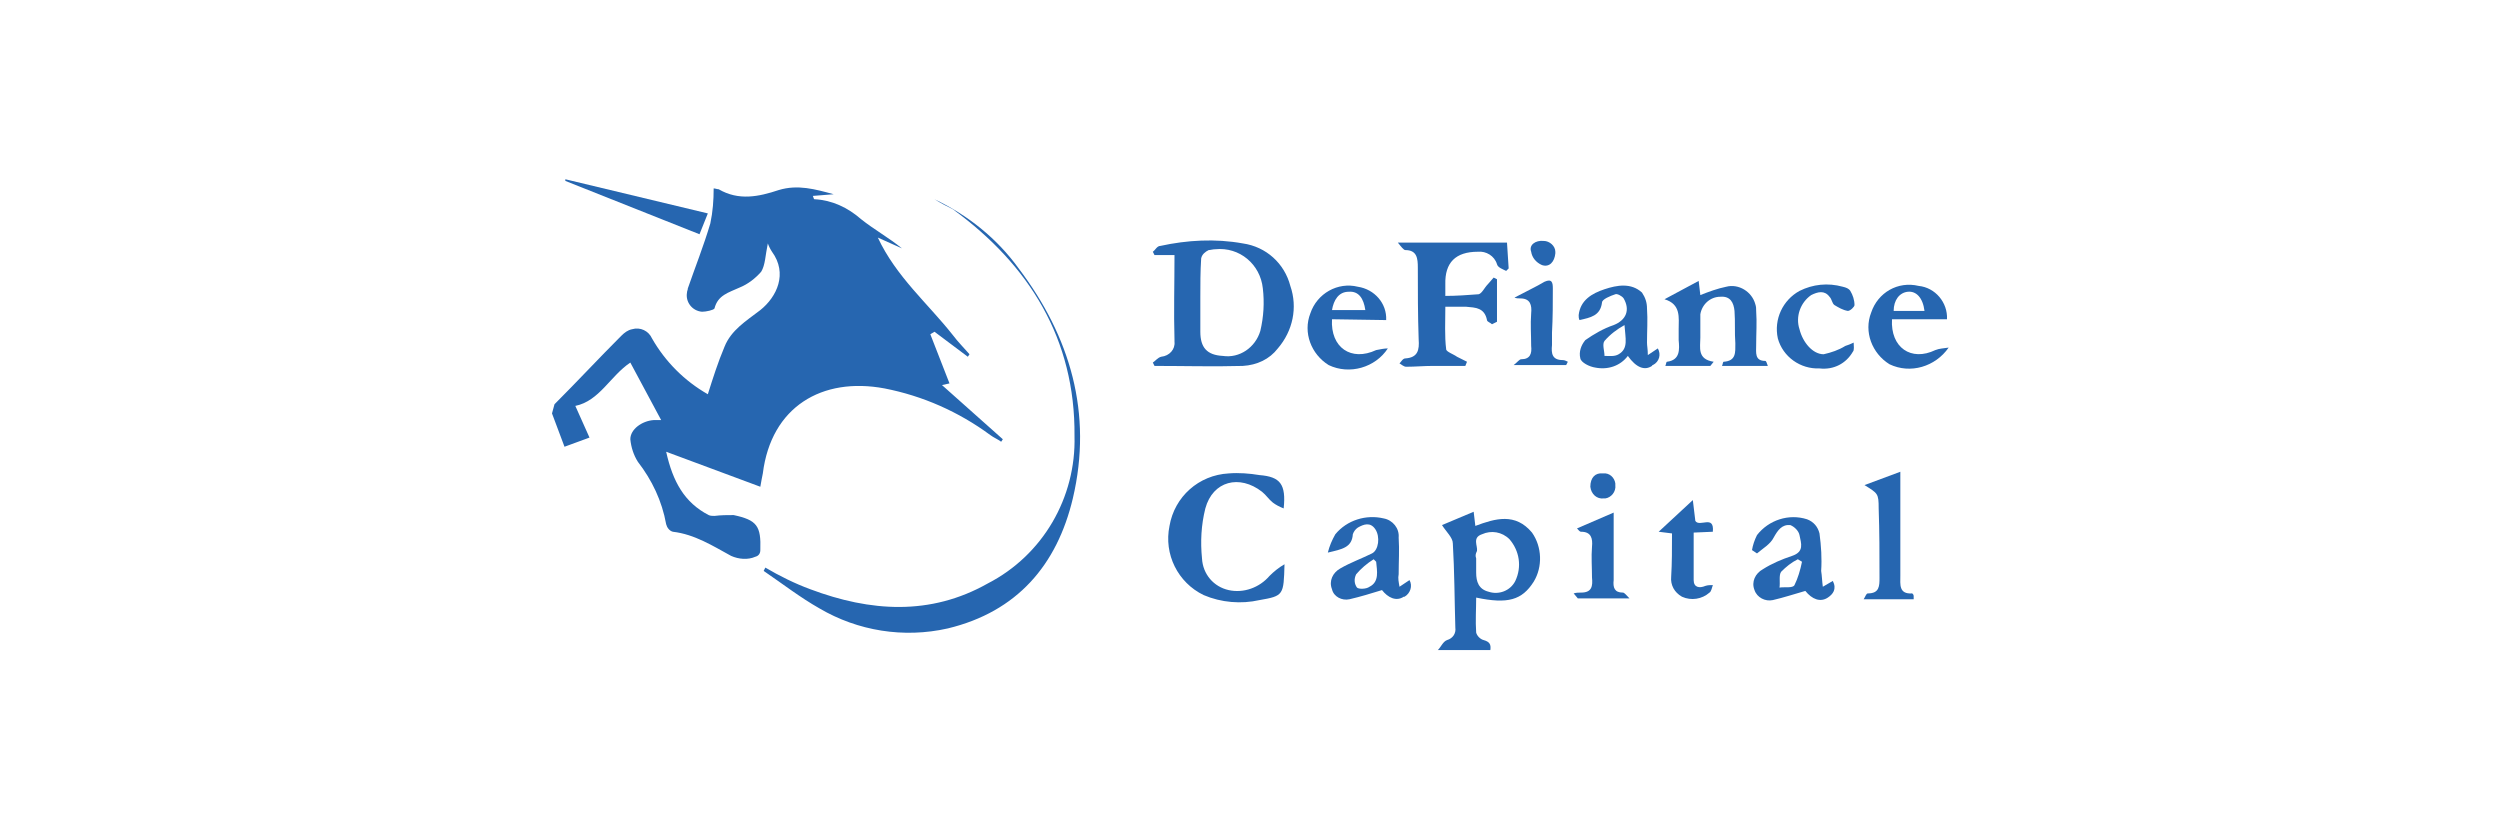 <?xml version="1.0" encoding="UTF-8"?>
<svg id="katman_1" data-name="katman 1" xmlns="http://www.w3.org/2000/svg" viewBox="0 0 300 100">
  <defs>
    <style>
      .cls-1 {
        fill: #2666b0;
      }
    </style>
  </defs>
  <g id="Group_88" data-name="Group 88" transform="translate(0)">
    <path id="Path_118" data-name="Path 118" class="cls-1" d="M66.54,48.51c2.7-2.7,5.3-5.5,8-8.2,.4-.4,.8-.7,1.3-.8,1-.3,2,.2,2.4,1.1,1.6,2.8,3.9,5.1,6.7,6.7,.6-1.9,1.2-3.8,2-5.7,.8-2,2.6-3.1,4.3-4.4,2-1.6,3.3-4.4,1.4-7-.2-.3-.4-.7-.5-1-.3,1.4-.3,2.6-.8,3.4-.7,.8-1.6,1.5-2.6,1.9-1.3,.6-2.6,.9-3,2.5-.1,.2-1,.4-1.5,.4-1.2-.1-2-1.2-1.8-2.3,0-.2,.1-.3,.1-.5,.9-2.6,1.9-5.1,2.7-7.8,.3-1.4,.4-2.8,.4-4.2,.2,0,.4,.1,.6,.1,2.4,1.4,4.8,.9,7.2,.1,2.3-.7,4.4-.1,6.6,.5l-2.5,.2c.1,.2,.1,.4,.2,.4,2.1,.1,4,1,5.6,2.4,1.5,1.2,3.3,2.2,4.9,3.5l-2.9-1.3c2.2,4.7,6,7.9,9,11.7,.6,.8,1.3,1.5,2,2.3l-.2,.3-4-3-.5,.3,2.3,5.9-.9,.2,7.3,6.5-.2,.3c-.4-.3-.9-.5-1.3-.8-3.8-2.8-8.1-4.7-12.7-5.6-7.5-1.4-13.6,2.2-14.6,10.2-.1,.5-.2,1-.3,1.6l-11.3-4.2c.8,3.6,2.2,6.1,5.1,7.6,.2,.1,.5,.1,.7,.1,.8-.1,1.5-.1,2.3-.1,2.8,.6,3.3,1.3,3.2,4.2,0,.4-.2,.7-.6,.8-.9,.4-2,.3-2.9-.1-2.2-1.2-4.4-2.6-7-2.9-.4-.1-.7-.5-.8-.9-.5-2.8-1.7-5.3-3.4-7.5-.5-.8-.8-1.7-.9-2.7,0-1.2,1.4-2.2,2.8-2.3h.9l-3.7-6.9c-2.4,1.6-3.7,4.6-6.6,5.2l1.7,3.8-3,1.1-1.5-4,.3-1.1Z"/>
    <path id="Path_119" data-name="Path 119" class="cls-1" d="M172.54,78.01c.4-.4,.6-1,1.1-1.2,.7-.2,1.1-.8,1-1.5-.1-3.4-.1-6.7-.3-10.1,0-.7-.8-1.4-1.3-2.2l3.8-1.6,.2,1.7c2.4-.9,4.8-1.6,6.8,.8,1.2,1.7,1.3,4.1,.2,5.9-1.4,2.2-3.1,2.7-6.9,1.9,0,1.4-.1,2.8,0,4.2,.1,.4,.5,.8,.9,.9,.7,.2,.9,.5,.8,1.2h-6.3Zm4.6-11v1.7c0,1.1,.3,2,1.5,2.3,1.2,.4,2.6-.1,3.2-1.3,.8-1.7,.5-3.6-.7-5-.9-.9-2.2-1.1-3.3-.6-1.2,.4-.5,1.4-.6,2-.2,.4-.2,.6-.1,.9h0Z"/>
    <path id="Path_120" data-name="Path 120" class="cls-1" d="M112.14,23.91c4,1.9,7.5,4.7,10.1,8.3,6.2,8.2,8.9,17.4,6.5,27.6-1.9,8-6.7,13.6-15,15.6-5.3,1.2-10.8,.3-15.4-2.4-2.3-1.3-4.5-3-6.7-4.5l.2-.4c1.7,1,3.5,1.9,5.4,2.6,7.2,2.7,14.4,3.2,21.3-.7,6.6-3.4,10.6-10.3,10.4-17.7,.1-11.6-5.4-20.5-14.6-27.2-.6-.3-1.4-.7-2.2-1.2Z"/>
    <path id="Path_121" data-name="Path 121" class="cls-1" d="M138.34,43.51c.3-.2,.6-.6,1-.7,1-.1,1.7-.9,1.6-1.8v-.2c-.1-3.4,0-6.7,0-10.2h-2.4l-.2-.4c.3-.2,.5-.7,.9-.7,3.2-.7,6.6-.9,9.9-.3,2.8,.4,5,2.4,5.7,5.1,.9,2.6,.3,5.4-1.5,7.5-1,1.3-2.5,2-4.2,2.1-3.5,.1-7.1,0-10.6,0l-.2-.4Zm5.7-7.9h0v4.2c0,1.9,.8,2.8,2.7,2.9,2,.3,3.9-1,4.5-3,.4-1.7,.5-3.4,.3-5.1-.3-2.9-2.8-5-5.7-4.7-.3,0-.6,.1-.8,.1-.4,.2-.8,.5-.9,1-.1,1.6-.1,3.1-.1,4.6h0Z"/>
    <path id="Path_122" data-name="Path 122" class="cls-1" d="M179.04,38.91c-.2-.2-.6-.3-.6-.5-.3-1.5-1.4-1.5-2.5-1.6h-2.5c0,1.8-.1,3.5,.1,5.1,0,.3,.9,.6,1.3,.9l1.2,.6-.2,.5h-3.9c-1.1,0-2.1,.1-3.2,.1-.3,0-.6-.3-.8-.4,.2-.2,.4-.6,.7-.6,1.5-.1,1.7-1,1.6-2.3-.1-2.9-.1-5.8-.1-8.6,0-1.1-.1-2.1-1.5-2.1-.2,0-.5-.4-.9-.9h13.1l.2,3.1-.3,.3c-.4-.2-1-.4-1.1-.8-.3-1-1.3-1.6-2.3-1.5q-4,0-3.9,3.9v1.4c1.3,0,2.7-.1,4-.2,.4-.1,.7-.8,1.1-1.2l.7-.8,.4,.2v5.1l-.6,.3Z"/>
    <path id="Path_123" data-name="Path 123" class="cls-1" d="M154.04,61.01c-.5-.2-.9-.4-1.3-.7-.5-.4-.8-.9-1.3-1.3-2.7-2.1-5.9-1.3-6.8,2-.5,2-.6,4-.4,6,.1,1.9,1.4,3.4,3.2,3.8,1.8,.4,3.7-.3,4.9-1.7,.5-.5,1.1-1,1.8-1.4-.1,3.7-.1,3.8-3,4.3-2.2,.5-4.6,.3-6.7-.6-3.1-1.5-4.8-4.9-4.1-8.3,.6-3.5,3.5-6.1,7.1-6.3,1.2-.1,2.5,0,3.7,.2,2.5,.2,3.2,1.1,2.9,4Z"/>
    <path id="Path_124" data-name="Path 124" class="cls-1" d="M205.24,43.91h-5.4c.1-.2,.1-.5,.2-.5,1.6-.2,1.5-1.5,1.4-2.6v-1.3c0-1.4,.3-3-1.7-3.6l4.1-2.2,.2,1.7c1-.4,2.1-.8,3.1-1,1.5-.4,3.1,.6,3.5,2.1,.1,.3,.1,.5,.1,.8,.1,1.4,0,2.7,0,4.1,0,.9-.2,1.9,1.1,1.9,.1,0,.2,.3,.3,.6h-5.5c.1-.2,.1-.5,.2-.5,1.5-.1,1.4-1.1,1.4-2.2-.1-1.3,0-2.6-.1-3.9-.1-1-.5-1.8-1.7-1.7-1.2,0-2.2,.9-2.4,2.1v2.8c0,1.2-.4,2.6,1.6,2.9l-.4,.5Z"/>
    <path id="Path_125" data-name="Path 125" class="cls-1" d="M197.74,42.61l1.2-.8c.4,.7,.2,1.6-.6,2,0,0-.1,0-.1,.1-.9,.6-1.9,.2-2.9-1.2-.9,1.2-2.4,1.7-3.9,1.4-.7-.1-1.7-.6-1.8-1.1-.2-.8,.1-1.6,.6-2.2,1-.7,2.2-1.4,3.4-1.8,1.5-.6,2-1.8,1.2-3.2-.2-.3-.8-.6-1-.5-.6,.2-1.6,.6-1.6,1-.2,1.6-1.4,1.8-2.7,2.1-.1-.2-.1-.4-.1-.6,.2-1.8,1.6-2.6,3.1-3.1s3.2-.8,4.5,.4c.4,.6,.6,1.2,.6,1.9,.1,1.4,0,2.7,0,4.1,0,.4,.1,.8,.1,1.5Zm-2.8-3.6c-.9,.5-1.7,1.1-2.4,1.9-.3,.4,0,1.2,0,1.8,.6,0,1.2,.1,1.7-.2,1.2-.7,.8-1.9,.7-3.5h0Z"/>
    <path id="Path_126" data-name="Path 126" class="cls-1" d="M167.94,70.41l1.2-.8c.4,.7,.1,1.6-.6,2h-.1c-.9,.6-1.9,.1-2.6-.8-1.3,.4-2.6,.8-3.9,1.1-.9,.2-1.9-.3-2.1-1.2-.4-1,.1-2,1-2.5,1.2-.7,2.6-1.2,3.8-1.8,.8-.4,1-2,.4-2.9s-1.4-.6-2.1-.2c-.3,.2-.5,.5-.6,.8-.1,1.6-1.3,1.8-3,2.2,.2-.8,.5-1.5,.9-2.2,1.4-1.7,3.7-2.4,5.8-1.9,1.1,.2,1.9,1.2,1.8,2.3,.1,1.5,0,2.9,0,4.4-.1,.5,0,.9,.1,1.5Zm-2.8-3l-.3-.3c-.8,.5-1.5,1.1-2.1,1.8-.3,.6-.2,1.2,.1,1.6,.2,.2,1.1,.2,1.5-.1,1.2-.6,.9-1.9,.8-3h0Z"/>
    <path id="Path_127" data-name="Path 127" class="cls-1" d="M218.74,70.41l1.2-.7c.5,1,0,1.6-.6,2-.9,.6-1.9,.2-2.7-.8-1.4,.4-2.6,.8-3.9,1.1-.9,.2-1.9-.3-2.2-1.2-.4-1,.1-2,1-2.5,1.1-.7,2.3-1.2,3.5-1.6,1.5-.5,1.1-1.5,.9-2.5-.1-.5-.6-1-1.1-1.2-1-.1-1.5,.6-2,1.5-.4,.8-1.3,1.3-2,1.9l-.6-.4c.1-.6,.3-1.2,.6-1.8,1.4-1.8,3.8-2.6,6-1.9,.8,.3,1.3,.9,1.5,1.7,.2,1.5,.3,3,.2,4.5,.1,.6,.1,1.2,.2,1.9Zm-2.5-3l-.5-.3c-.8,.4-1.4,.9-2,1.5-.3,.4-.1,1.3-.2,1.9,.6-.1,1.6,.1,1.8-.3,.4-.8,.7-1.8,.9-2.8h0Z"/>
    <path id="Path_128" data-name="Path 128" class="cls-1" d="M159.84,38.31c-.2,3.4,2.3,5.1,5.3,3.7,.5-.1,1-.2,1.4-.2-1.5,2.3-4.6,3.2-7.1,2-2.1-1.3-3.1-3.9-2.2-6.2,.8-2.4,3.3-3.8,5.7-3.2,2,.3,3.5,2,3.4,4l-6.5-.1Zm0-1.1h4c-.2-1.4-.8-2.3-2-2.2-1.2,0-1.8,1-2,2.2h0Z"/>
    <path id="Path_129" data-name="Path 129" class="cls-1" d="M227.04,38.31c-.2,3.4,2.3,5.1,5.2,3.7,.5-.2,1-.2,1.6-.3-1.6,2.3-4.6,3.2-7.1,2-2.1-1.3-3.1-3.9-2.2-6.2,.8-2.4,3.2-3.8,5.7-3.2,2,.2,3.5,2,3.4,4h-6.6Zm3.9-1c-.2-1.6-1-2.4-2-2.3s-1.7,1-1.7,2.3h3.7Z"/>
    <path id="Path_130" data-name="Path 130" class="cls-1" d="M229.64,71.91h-6c.2-.3,.3-.7,.5-.7,1.4,0,1.4-.9,1.4-1.9,0-2.8,0-5.5-.1-8.3,0-1.8-.1-1.8-1.7-2.8l4.3-1.6v12.5c0,1-.2,2.2,1.4,2.1,.1,0,.2,.2,.2,.3v.4Z"/>
    <path id="Path_131" data-name="Path 131" class="cls-1" d="M218.34,44.21c-2.3,.1-4.4-1.4-5-3.6-.5-2.3,.6-4.6,2.6-5.7,1.6-.8,3.4-1,5.2-.5,.4,.1,.7,.2,.9,.5,.3,.5,.5,1.1,.5,1.7,0,.2-.5,.7-.8,.7-.6-.1-1.1-.4-1.6-.7-.3-.2-.3-.7-.6-1-.6-.8-1.4-.6-2.2-.2-1.3,.9-1.9,2.6-1.4,4.1,.4,1.6,1.6,3,2.9,3,.9-.2,1.8-.5,2.6-1,.3-.1,.6-.2,1-.4,0,.4,.1,.9-.1,1.1-.8,1.4-2.3,2.2-4,2Z"/>
    <path id="Path_132" data-name="Path 132" class="cls-1" d="M200.64,64.01l-1.6-.2,4.1-3.8,.3,2.5c.5,.8,2.3-.8,2.1,1.3l-2.3,.1v5.7c0,.9,.7,1,1.4,.7,.3-.1,.6-.1,.9-.1-.1,.3-.2,.8-.4,.9-.9,.8-2.2,1-3.3,.5-.9-.5-1.4-1.4-1.3-2.4,.1-1.6,.1-3.3,.1-5.2Z"/>
    <path id="Path_133" data-name="Path 133" class="cls-1" d="M189.24,63.41l4.4-1.9v8.1c-.1,.9,.1,1.5,1.1,1.5,.2,0,.4,.3,.8,.7h-6.2l-.5-.6c.3-.1,.6-.1,.9-.1,1.3,0,1.4-.8,1.3-1.8,0-1.2-.1-2.5,0-3.7,.1-1-.1-1.8-1.3-1.8-.2,0-.3-.2-.5-.4Z"/>
    <path id="Path_134" data-name="Path 134" class="cls-1" d="M181.74,35.71c1.5-.8,2.6-1.3,3.6-1.9,.9-.4,1,.1,1,.8,0,1.8,0,3.5-.1,5.3v1.5c-.1,1,0,1.8,1.3,1.8,.2,0,.4,.1,.6,.2l-.2,.4h-6.3c.5-.4,.7-.7,.9-.7,1.1,0,1.3-.7,1.2-1.6,0-1.3-.1-2.6,0-3.9,.1-1-.1-1.8-1.3-1.8-.2,0-.5,0-.7-.1Z"/>
    <path id="Path_135" data-name="Path 135" class="cls-1" d="M84.94,25.61l-1,2.5-16.1-6.4v-.2l17.1,4.1Z"/>
    <path id="Path_136" data-name="Path 136" class="cls-1" d="M185.24,28.91c.7,0,1.4,.6,1.4,1.3v.2c-.1,1-.7,1.7-1.6,1.4-.7-.3-1.2-.9-1.3-1.6-.3-.8,.5-1.4,1.5-1.3Z"/>
    <path id="Path_137" data-name="Path 137" class="cls-1" d="M190.84,58.41c0-1.1,.6-1.7,1.5-1.6,.8-.1,1.4,.5,1.5,1.2v.2c.1,.8-.5,1.5-1.2,1.6h-.2c-.8,.1-1.5-.5-1.6-1.4q0,.1,0,0Z"/>
  </g>
</svg>